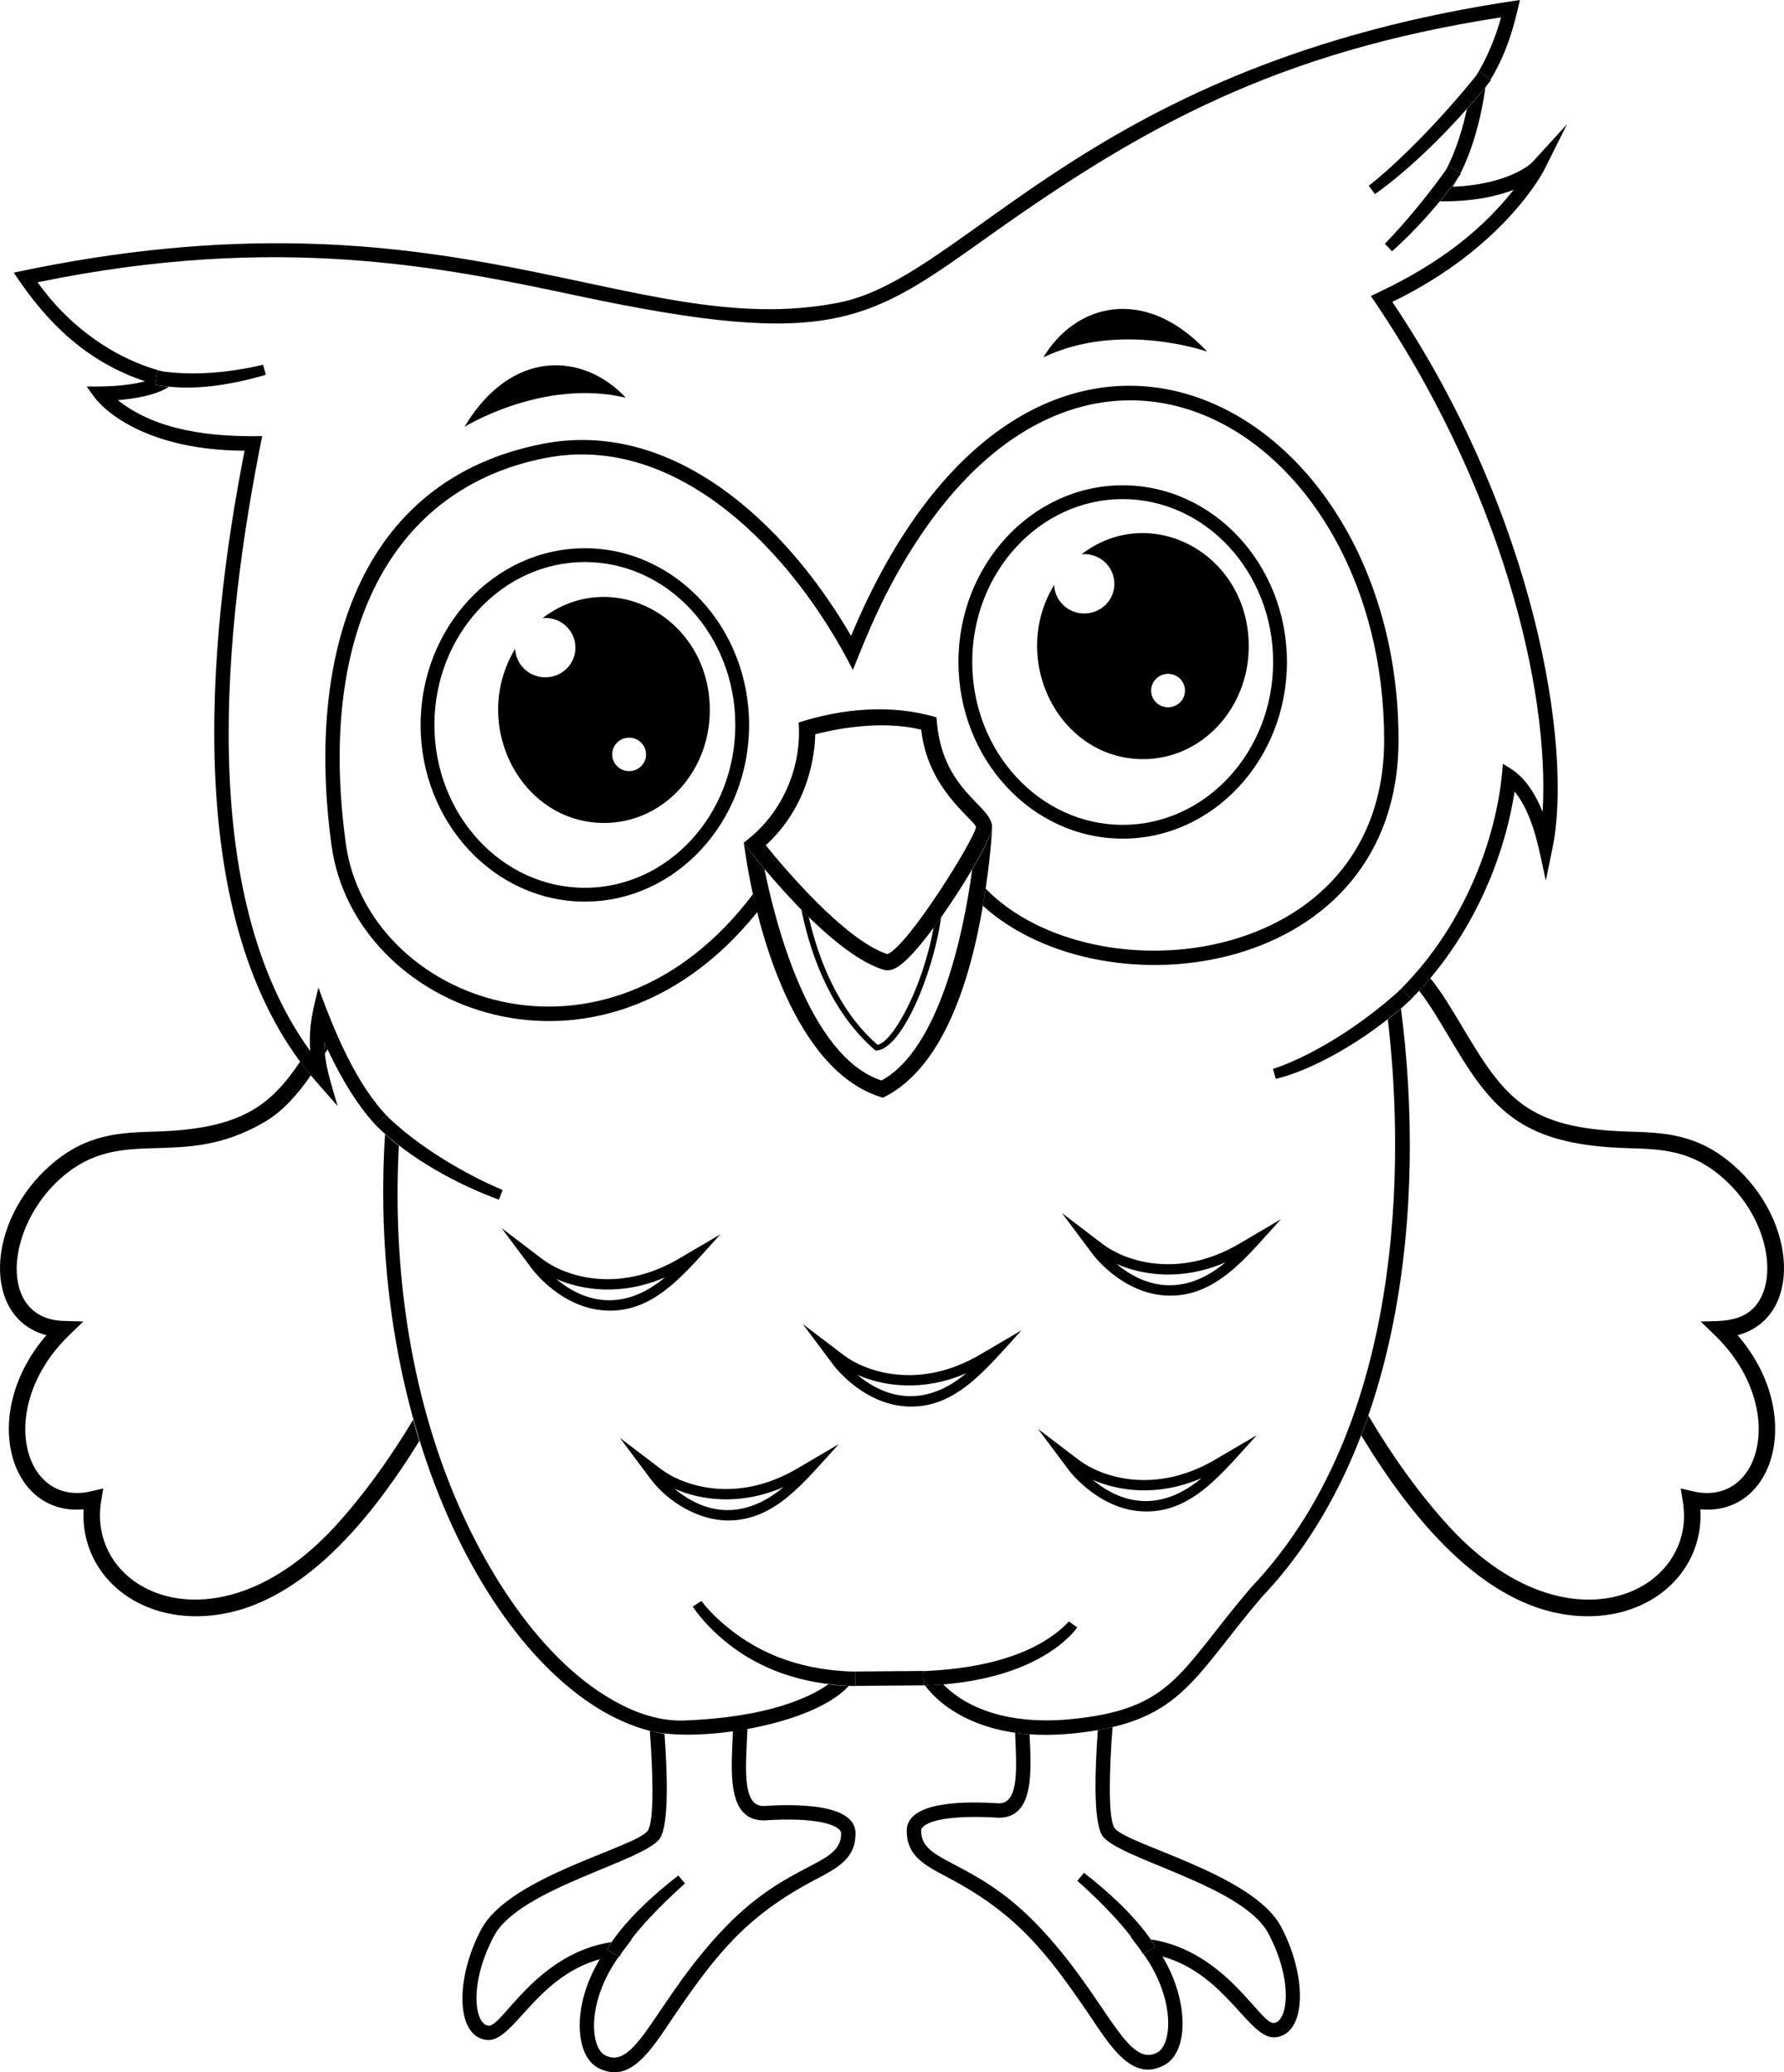 <?xml version="1.0" encoding="utf-8"?>

<svg version="1.1" id="Layer_1" xmlns="http://www.w3.org/2000/svg" xmlns:xlink="http://www.w3.org/1999/xlink" x="0px" y="0px"
	 viewBox="0 0 4305.271 5000" enable-background="new 0 0 4305.271 5000" xml:space="preserve">
<g>
	<path d="M996.856,3425.793c-57.459,96.136-121.5,183.782-186.771,255.301c-286.891,314.25-603.028,161.234-565.842-60.11
		l4.984-29.652l-29.277,6.858c-165.773,38.823-230.529-204.942-52.997-376.673l34.115-32.991l-47.441-1.397
		c-158.718-4.59-141.716-226.429-5.276-345.789c148.859-130.213,286.814-14.423,490.748-134.591
		c43.732-25.778,79.197-66.337,111.03-112.165c-8.66-10.458-17.289-21.471-25.848-33.081
		c-71.632,106.588-143.124,162.7-348.6,168.755c-85.748,2.53-166.736,4.92-253.668,80.963
		c-157.061,137.407-164.702,369.911-10.05,410.265c-163.185,189.144-89.522,437.051,89.756,420.129
		c-8.24,143.391,108.429,258.067,271.137,258.067c233.944,0,415.86-223.965,539.094-422.814
		C1006.695,3460.15,1001.705,3443.079,996.856,3425.793z"/>
	<path d="M782.744,2515.012c0.058,8.545,0.605,17.697,1.441,27.079c2.11-3.442,4.199-6.877,6.297-10.331
		C787.785,2526.031,785.172,2520.396,782.744,2515.012z"/>
	<path d="M4183.201,2811.221c-86.934-76.049-167.928-78.433-253.668-80.963c-245.237-7.232-299.088-82.008-400.501-252.49
		c-25.389-42.666-50.168-84.162-77.266-117.467c-8.623,10.191-17.678,20.267-27.021,30.265
		c35.873,45.675,69.172,108.844,106.479,167.934c87.175,138.101,168.373,205.023,397.13,211.754
		c81.778,2.409,152.391,4.506,228.508,71.076c97.729,85.512,124.12,205.042,99.304,274.099
		c-28.085,78.209-99.405,71.543-152.021,73.083l34.115,32.991c176.907,171.139,113.566,415.751-53.011,376.673l-29.277-6.858
		c6.513,38.779,13.038,68.304,2.441,111.776c-41.424,169.91-312.631,252.612-563.285-22.019
		c-67.548-74.001-133.768-165.277-192.736-265.364c-5.494,15.976-11.28,31.889-17.347,47.735
		c123.648,203.321,309.349,436.223,547.328,436.223c161.784,0,279.422-113.861,271.13-258.067
		c178.926,16.934,253.229-230.689,89.756-420.129C4348.299,3181.035,4340.001,2948.417,4183.201,2811.221z"/>
	<path d="M1500.222,4711.522l24.522-32.375l-2.135,0.274C1512.179,4692.805,1505.582,4702.638,1500.222,4711.522z"/>
	<path d="M1768.836,4176.363c-3.549,91.241-17.672,215.859,74.532,215.859c133.959-8.483,171.662,12.332,181.641,21.68
		c4.321,4.055,4.907,7.151,4.907,9.644c0,79.612-122.615,64.489-277.969,224.665c-167.844,173.031-214.959,348.555-290.543,311.248
		c-36.224-16.291-47.918-126.827,32.107-238.656l-28.952-17.404c5.646-9.375,7.666-12.836,10.776-17.588
		c-183.356,28.563-263.891,206.53-296.75,201.641c-33.68-3.149-47.421-102.204,13.708-216.528
		c61.856-115.699,366.031-180.515,400.769-236.175c21.962-35.129,17.13-162.224,10.554-251.495
		c-11.694-1.625-23.516-4.086-35.422-7.107c7.201,95.137,11.305,214.807-4.582,240.208
		c-25.148,40.22-333.184,109.616-401.955,238.189c-63.468,118.702-62.653,260.329,13.759,267.536
		c63.838,5.417,116.644-151.529,272.188-195c-69.707,114.95-59.588,237.501-1.013,263.79
		c75.864,37.519,126.623-47.869,177.889-123.426c104.594-154.093,177.831-245.281,341.181-331.259
		c57.465-30.247,98.978-52.092,98.978-112.641c0-73.594-149.338-70.716-222.767-66.011c-53.546-0.339-41.099-102.617-38.104-186.464
		C1792.575,4172.958,1780.989,4174.748,1768.836,4176.363z"/>
	<path d="M1652.977,4544.407l-15.914-19.271c-56.063,43.036-131.621,110.425-172.49,178.271c1.326,0.797,28.436,17.1,29.767,17.896
		C1532.284,4658.323,1598.883,4592.839,1652.977,4544.407z"/>
	<path d="M2730.264,4672.974l-2.167-0.28l24.452,32.229C2747.224,4696.094,2740.628,4686.286,2730.264,4672.974z"/>
	<path d="M2649.45,4174.309c-6.659,89.405-11.771,218.591,10.356,254.006c34.987,55.981,338.626,119.938,400.769,236.15
		c61.461,114.95,46.842,213.41,13.81,216.546c-33.114,3.818-114.752-173.305-296.852-201.66c2.989,4.575,4.212,6.697,10.764,17.569
		l-28.915,17.454c77.986,109.003,69.72,221.678,31.673,238.814c-74.353,36.688-124.221-140.401-290.134-311.453
		c-154.55-159.349-277.956-145.526-277.956-224.659c0-2.499,0.599-5.583,4.907-9.649c20.821-19.496,88.762-27.596,182.477-21.63
		c87.048,0,78.075-114.312,74.296-201.277c-12.147-0.853-23.777-2.116-34.924-3.697c3.505,83.097,10.253,169.947-38.728,170.246
		c-73.264-4.683-222.767-7.596-222.767,66.01c0,60.543,41.513,82.403,99.048,112.681
		c163.613,86.119,236.921,177.742,341.253,331.449c49.028,72.243,101.527,160.954,177.333,123.379
		c64.749-29.098,63.423-158.331-0.612-263.985c154.984,43.322,208.401,200.455,272.246,194.994
		c77.253-7.303,76.686-149.727,13.708-267.517c-68.445-128-377.01-198.308-401.942-238.189
		c-15.506-24.816-12.217-140.6-4.346-242.822C2673.686,4169.753,2661.87,4172.149,2649.45,4174.309z"/>
	<path d="M2615.819,4518.685l-15.914,19.265c54.559,48.752,120.882,114.247,158.648,176.939c1.319-0.79,28.316-17.093,29.749-17.958
		C2747.759,4629.676,2671.265,4561.257,2615.819,4518.685z"/>
	<path d="M1998.905,4063.987c-42.795,30.194-142.984,79.497-347.077,87.171c-48.441,2.013-100.483-11.293-153.562-38.5
		c-194.655-99.748-340.576-341.348-420.149-550.379c-81.529-214.175-131.932-483.364-115.561-797.754
		c-11.573-8.928-22.758-18.238-33.343-27.913c-47.593,751.662,296.712,1352.555,638.983,1439.533
		c115.841,29.438,392.809-12.923,480.081-108.262l3.384-0.025C2034.365,4067.391,2017.47,4066.224,1998.905,4063.987z"/>
	<path d="M3475.071,485.763c81.484,0.815,139.013-12.733,177.728-27.857c-92.025,117.218-211.34,194.999-344.623,256.256
		c312.536,455.359,432.646,947.632,414.554,1244.637c-34.063-83.135-70.319-100.271-95.874-115.847
		c-12.849,190.372-103.044,404.808-254.471,551.386c0.223-0.196,7.406-6.793,9.866-9.055l23.172,25.218
		c135.368-135.133,221.779-321.261,249.718-500.882c46.134,58.064,58.369,138.389,75.283,215.328l16.416-80.113
		c48.728-237.584-39.594-801.054-386.895-1316.46c270.085-130.396,364.927-315.072,365.94-317.105l55.846-111.609l-84.116,92.031
		c-0.535,0.56-52.303,53.195-191.96,58.898c4.741-7.201,9.189-14.702,13.415-22.375
		C3505.03,448.431,3490.672,467.002,3475.071,485.763z"/>
	<path d="M3539.954,263.214c-9.139,42.303-25.135,99.814-51.022,147.508c0.307-0.447,6.066-8.699,8.094-11.599l27.392,19.068
		c42.233-82.568,57.025-183.107,59.963-206.032c1.581-2.256,3.664-5.348,6.124-9.164
		C3574.712,222.86,3557.881,242.961,3539.954,263.214z"/>
	<path d="M919.252,2727.187c-1.064-1.039-2.161-2.06-3.205-3.109C917.105,2725.133,918.182,2726.154,919.252,2727.187z"/>
	<path d="M750.127,2594.584c9.216,11.128,8.106,9.731,64.609,74.073c-19.049-66.739-31.61-99.808-31.992-153.638
		c30.418,67.482,73.116,145.168,123.902,199.41l24.421-24.421l8.176,8.178c-79.094-79.413-132.601-210.102-170.853-315.442
		c-12.369,52.801-23.892,88.347-19.718,153.315c-275.445-380.339-209.109-1021.43-115.93-1483.826
		c-119.964,2.351-254.249-11.739-348.422-86.749c38.021-3.11,91.222-11.229,123.406-32.235c-14.135-1.435-19.17-2.409-33.165-4.735
		l5.71-34.255c3.569,0.599,13.631,2.244,14.269,2.345c-39.862-9.374-187.996-53.781-303.798-215.495
		c582.538-120.314,982.574-35.428,1304.739,32.904c618.717,131.232,701.635,61.34,997.378-148.821
		c367.165-260.966,691.298-440.293,1229.596-523.366c-13.052,48.384-34.732,100.674-60.753,141.576
		c0.401-0.504,6.756-8.456,8.999-11.28l26.066,20.782c40.029-66.527,56.739-128.147,71.167-192.903
		c-1039.949,151.205-1331.52,669.032-1644.156,730.262c-497.753,97.55-934.993-298.783-1990.533-72.453
		c80.987,123.144,176.971,215.252,316.692,262.157c-50.747,13.396-106.524,12.682-140.74,12.682l20.08,27.575
		c3.798,5.239,94.664,125.961,360.951,127.3C497.446,1559.656,441.568,2221.888,750.127,2594.584z"/>
	<path d="M3380.943,2434.063c4.819-4.422,9.483-8.903,14.135-13.384c-15.327,14.04-30.679,27.041-45.93,39.149
		c29.788,249.226,70.522,949.186-329.812,1370.261c-175.728,205.497-187.696,294.742-439.223,318.296
		c-109.532,10.278-228.183-8.38-303.901-84.283c-20.706,1.69-30.749,2.051-43.865,2.608
		c42.655,57.412,128.721,109.112,252.312,117.816c53.839,3.777,111.597-0.962,164.797-10.222
		c206.446-35.919,240.12-138.817,395.67-320.981C3382.064,3498.976,3442.741,2910.904,3380.943,2434.063z"/>
	<path d="M3432.519,485.069c0.822-1.007,1.638-2.027,2.46-3.04l-2.703,3.034L3432.519,485.069z"/>
	<path d="M942.813,2701.661c7.048,6.908,14.473,13.695,22.178,20.36l0.058-0.809
		C957.031,2714.594,952.212,2710.794,942.813,2701.661z"/>
	<path d="M2227.923,4032.104l12.472-0.529l-188.69,1.509c0.076,0,9.541,0.249,12.733,0.324l-0.854,34.326l165.849-1.338
		L2227.923,4032.104z"/>
	<path d="M1203.913,2894.464l9.125-23.279c-83.231-34.401-204.533-103.731-281.972-181.178l-24.561,24.568
		C988.06,2796.122,1109.103,2860.119,1203.913,2894.464z"/>
	<path d="M3405.765,2410.864c-0.632-0.681-22.879-24.891-23.51-25.576c-109.787,100.94-233.275,169.119-310.185,193.737
		l6.723,24.063C3157.519,2584.751,3289.332,2518.065,3405.765,2410.864z"/>
	<path d="M2064.439,4033.417c-119.161-3.021-224.869-35.229-317.334-114.203c-35.994-30.751-53.966-55.86-54.406-56.489
		l-20.928,13.658c0.35,0.579,11.955,19.004,35.817,44.203c84.932,89.713,201.621,143.64,355.979,147.558
		C2063.585,4067.453,2064.413,4034.098,2064.439,4033.417z"/>
	<path d="M2276.206,4064.102c242.911-19.897,320.094-132.646,323.396-137.662l-20.463-14.364c-0.229,0.305-7.1,9.037-22.47,21.667
		c-87.054,71.537-216.081,93.587-328.736,98.354c0.025,0.663,1.478,33.949,1.511,34.728
		C2246.132,4066.122,2255.488,4065.798,2276.206,4064.102z"/>
	<path d="M2756.388,3646.599c119.091,6.264,192.125-91.816,276.752-183.91l-100.201,58.841
		c-147.374,86.564-276.375,41.449-329.335,1.148l-98.577-74.954l74.174,99.254
		C2582.093,3550.806,2651.399,3641.334,2756.388,3646.599z M2899.627,3566.458c-87.546,73.634-180.075,72.57-262.464,4.079
		C2699.338,3597.589,2793.695,3612.177,2899.627,3566.458z"/>
	<path d="M2990.785,3000.8c-147.393,86.564-276.369,41.437-329.335,1.167l-98.736-75.187l74.308,99.381
		c2.874,3.868,71.549,94.396,177.232,99.699c121.341,6.423,197.543-97.71,276.822-184L2990.785,3000.8z M2694.634,3049.649
		c62.149,27.181,156.705,41.922,262.859-3.912C2867.921,3121.083,2774.819,3116.612,2694.634,3049.649z"/>
	<path d="M2365.191,3268.383c-147.438,86.539-276.369,41.449-329.335,1.161l-98.577-74.972l74.156,99.207
		c2.88,3.849,71.823,94.39,177.219,99.68c117.982,6.251,190.666-90.229,276.752-183.91L2365.191,3268.383z M2069.168,3317.294
		c62.167,27.147,156.654,41.869,262.705-3.958C2241.919,3388.953,2149.085,3383.936,2069.168,3317.294z"/>
	<path d="M1738.514,2978.134l-100.183,58.816c-147.419,86.551-276.375,41.455-329.335,1.167l-98.641-75.035l74.213,99.254
		c2.874,3.868,71.549,94.39,177.232,99.692C1580.923,3168.367,1654.576,3069.496,1738.514,2978.134z M1342.148,3085.799
		c62.167,27.219,156.711,41.959,262.884-3.912C1515.895,3156.869,1422.734,3153.16,1342.148,3085.799z"/>
	<path d="M1594.669,3544.355l-98.672-75.034l74.244,99.279c39.913,53.227,113.292,99.954,186.81,99.954
		c114.324,0,183.344-92.943,267.16-184.165l-100.201,58.841C1776.642,3629.761,1647.641,3584.672,1594.669,3544.355z
		 M1628.012,3592.134c62.167,27.156,156.641,41.832,262.699-3.977C1802.014,3662.771,1709.172,3659.797,1628.012,3592.134z"/>
	<path d="M3570.704,172.112c-101.483,127.37-208.249,230.235-267.485,276.064l14.792,20.152
		c70.842-49.263,179.902-148.955,279.842-274.572C3595.896,192.2,3577.364,177.414,3570.704,172.112z"/>
	<path d="M3497.033,399.129c-46.772,67.184-104.649,137.037-154.875,189.085l17.289,18.036
		c53.067-47.103,115.746-114.95,166.085-187.288C3522.129,416.597,3499.798,401.054,3497.033,399.129z"/>
	<path d="M590.173,917.746c30.986-7.048,51.148-13.581,51.57-13.728l-7.054-23.969c-75.736,18.055-168.731,28.462-254.428,14.205
		l-5.71,34.255C430.874,937.873,493.457,939.753,590.173,917.746z"/>
	<path d="M1827.869,2200.074c-3.888-15.167-7.342-29.64-10.407-43.151c-357.332,474.893-930.775,257.939-982.868-121.176
		c-70.154-510.568,110.156-858.563,482.324-930.852c319.088-61.978,597.19,227.922,741.359,511.62
		c40.239-101.463,77.087-188.047,140.676-289.702c444.978-711.425,1141.363-271.404,1141.363,458.329
		c0,552.911-700.629,625.882-961.716,359.021c-1.97,13.275-4.168,27.085-6.641,41.353
		c295.947,267.051,1003.076,173.859,1003.076-400.38c0-836.896-885.961-1293.556-1321.149-250.922
		c-159.808-274.292-430.614-524.123-743.576-463.434c-448.375,87.087-572.507,515.75-510.122,969.696
		C855.198,2441.045,1448.73,2673.073,1827.869,2200.074z"/>
	<path d="M2378.587,2144.162c14.696-98.921,15.55-151.026,15.55-148.809c0.103,14.518-19.66,54.82-48.052,102.835
		c-20.757,156.271-80.44,434.023-218.885,508.809c-176.818-58.184-258.397-390.458-282.334-510.128
		c-25.447-30.265-38.034-46.904-49.53-61.869c28.423,214.564,126.331,553.802,335.51,613.511
		C2291.539,2570.443,2352.463,2320.096,2378.587,2144.162z"/>
	<path d="M2112.593,2534.583c59.67,2.847,138.198-177.45,158.616-321.348c-6.093,8.558-12.186,16.947-18.227,25.059
		c-27.283,149.581-99.794,276.943-135.279,282.532c-98.577-85.543-144.614-214.99-165.882-308.03
		c-6.042-5.887-12.019-11.809-17.863-17.722C1959.948,2322.785,2014.086,2449.886,2112.593,2534.583z"/>
	<path d="M2260.006,1730.877c-108.525-32.559-226.24-21.597-332.68,12.344c7.61,99.979-32.941,208.453-118.39,278.697
		l-14.498,11.918c73.034,94.962,225.717,271.939,338.186,306.085c14.339,4.347,28.876-3.003,40.85-12.005
		c68.847-51.603,220.925-295.349,220.669-332.552C2393.774,1941.796,2270.552,1908.683,2260.006,1730.877z M2355.382,1995.163
		c-3.798,29.814-162.969,286.266-213.685,306.978c-103.676-33.324-255.262-215.009-293.748-262.731
		c106.811-97.494,118.657-224.947,119.441-267.752c38.97-10.229,155.341-36.084,255.842-10.974
		C2238.197,1902.679,2347.48,1974.183,2355.382,1995.163z"/>
	<path d="M1510.273,959.668c-100.629-108.206-274.961-121.29-389.285,70.166C1120.994,1029.834,1310.896,912.203,1510.273,959.668z"
		/>
	<path d="M2913.367,848.479c-152.205-162.969-319.833-113.342-395.308,13.695C2702.887,773.649,2913.367,848.479,2913.367,848.479z"
		/>
	<path d="M2758.778,1831.634c140.925,0,254.797-121.844,254.797-272.285c0-223.563-236.207-349.831-403.459-222.116
		c43.049-3.767,79.145,29.462,79.145,71.677c0,39.347-32.4,71.307-72.69,71.307c-39.098,0-71.358-30.724-72.62-68.993
		C2434.503,1591.73,2555.685,1831.634,2758.778,1831.634z M2818.837,1625.851c22.649,0,40.883,18.079,40.883,40.354
		c0,22.299-18.24,40.354-40.883,40.354c-22.637,0-40.825-18.061-40.825-40.354
		C2778.012,1643.938,2796.194,1625.851,2818.837,1625.851z"/>
	<path d="M1309.5,1491.255c43.056-3.761,79.145,29.469,79.145,71.677c0,39.347-32.4,71.307-72.69,71.307
		c-39.098,0-71.358-30.724-72.62-68.993c-109.443,180.513,11.745,420.411,214.832,420.411c140.925,0,254.79-121.844,254.79-272.285
		C1712.958,1489.808,1476.751,1363.554,1309.5,1491.255z M1518.221,1860.592c-22.643,0-40.825-18.067-40.825-40.36
		c0-22.274,18.188-40.354,40.825-40.354c22.649,0,40.883,18.08,40.883,40.354
		C1559.102,1842.525,1540.864,1860.592,1518.221,1860.592z"/>
	<path d="M2709.348,2023.493c218.566,0,396.385-191.227,396.385-426.293c0-235.054-177.811-426.286-396.385-426.286
		c-218.56,0-396.366,191.227-396.366,426.286C2312.984,1832.264,2490.795,2023.493,2709.348,2023.493z M2709.348,1204.218
		c200.2,0,363.067,176.295,363.067,392.975c0,216.693-162.866,392.988-363.067,392.988c-200.194,0-363.06-176.289-363.06-392.988
		C2346.288,1380.511,2509.156,1204.218,2709.348,1204.218z"/>
	<path d="M1411.41,1322.799c-218.56,0-396.366,191.227-396.366,426.293c0,235.054,177.819,426.287,396.366,426.287
		c218.566,0,396.378-191.227,396.378-426.286C1807.788,1514.026,1629.97,1322.799,1411.41,1322.799z M1411.41,2142.061
		c-200.194,0-363.06-176.289-363.06-392.982s162.866-392.988,363.06-392.988c200.2,0,363.067,176.295,363.067,392.988
		C1774.483,1965.772,1611.602,2142.061,1411.41,2142.061z"/>
</g>
</svg>
